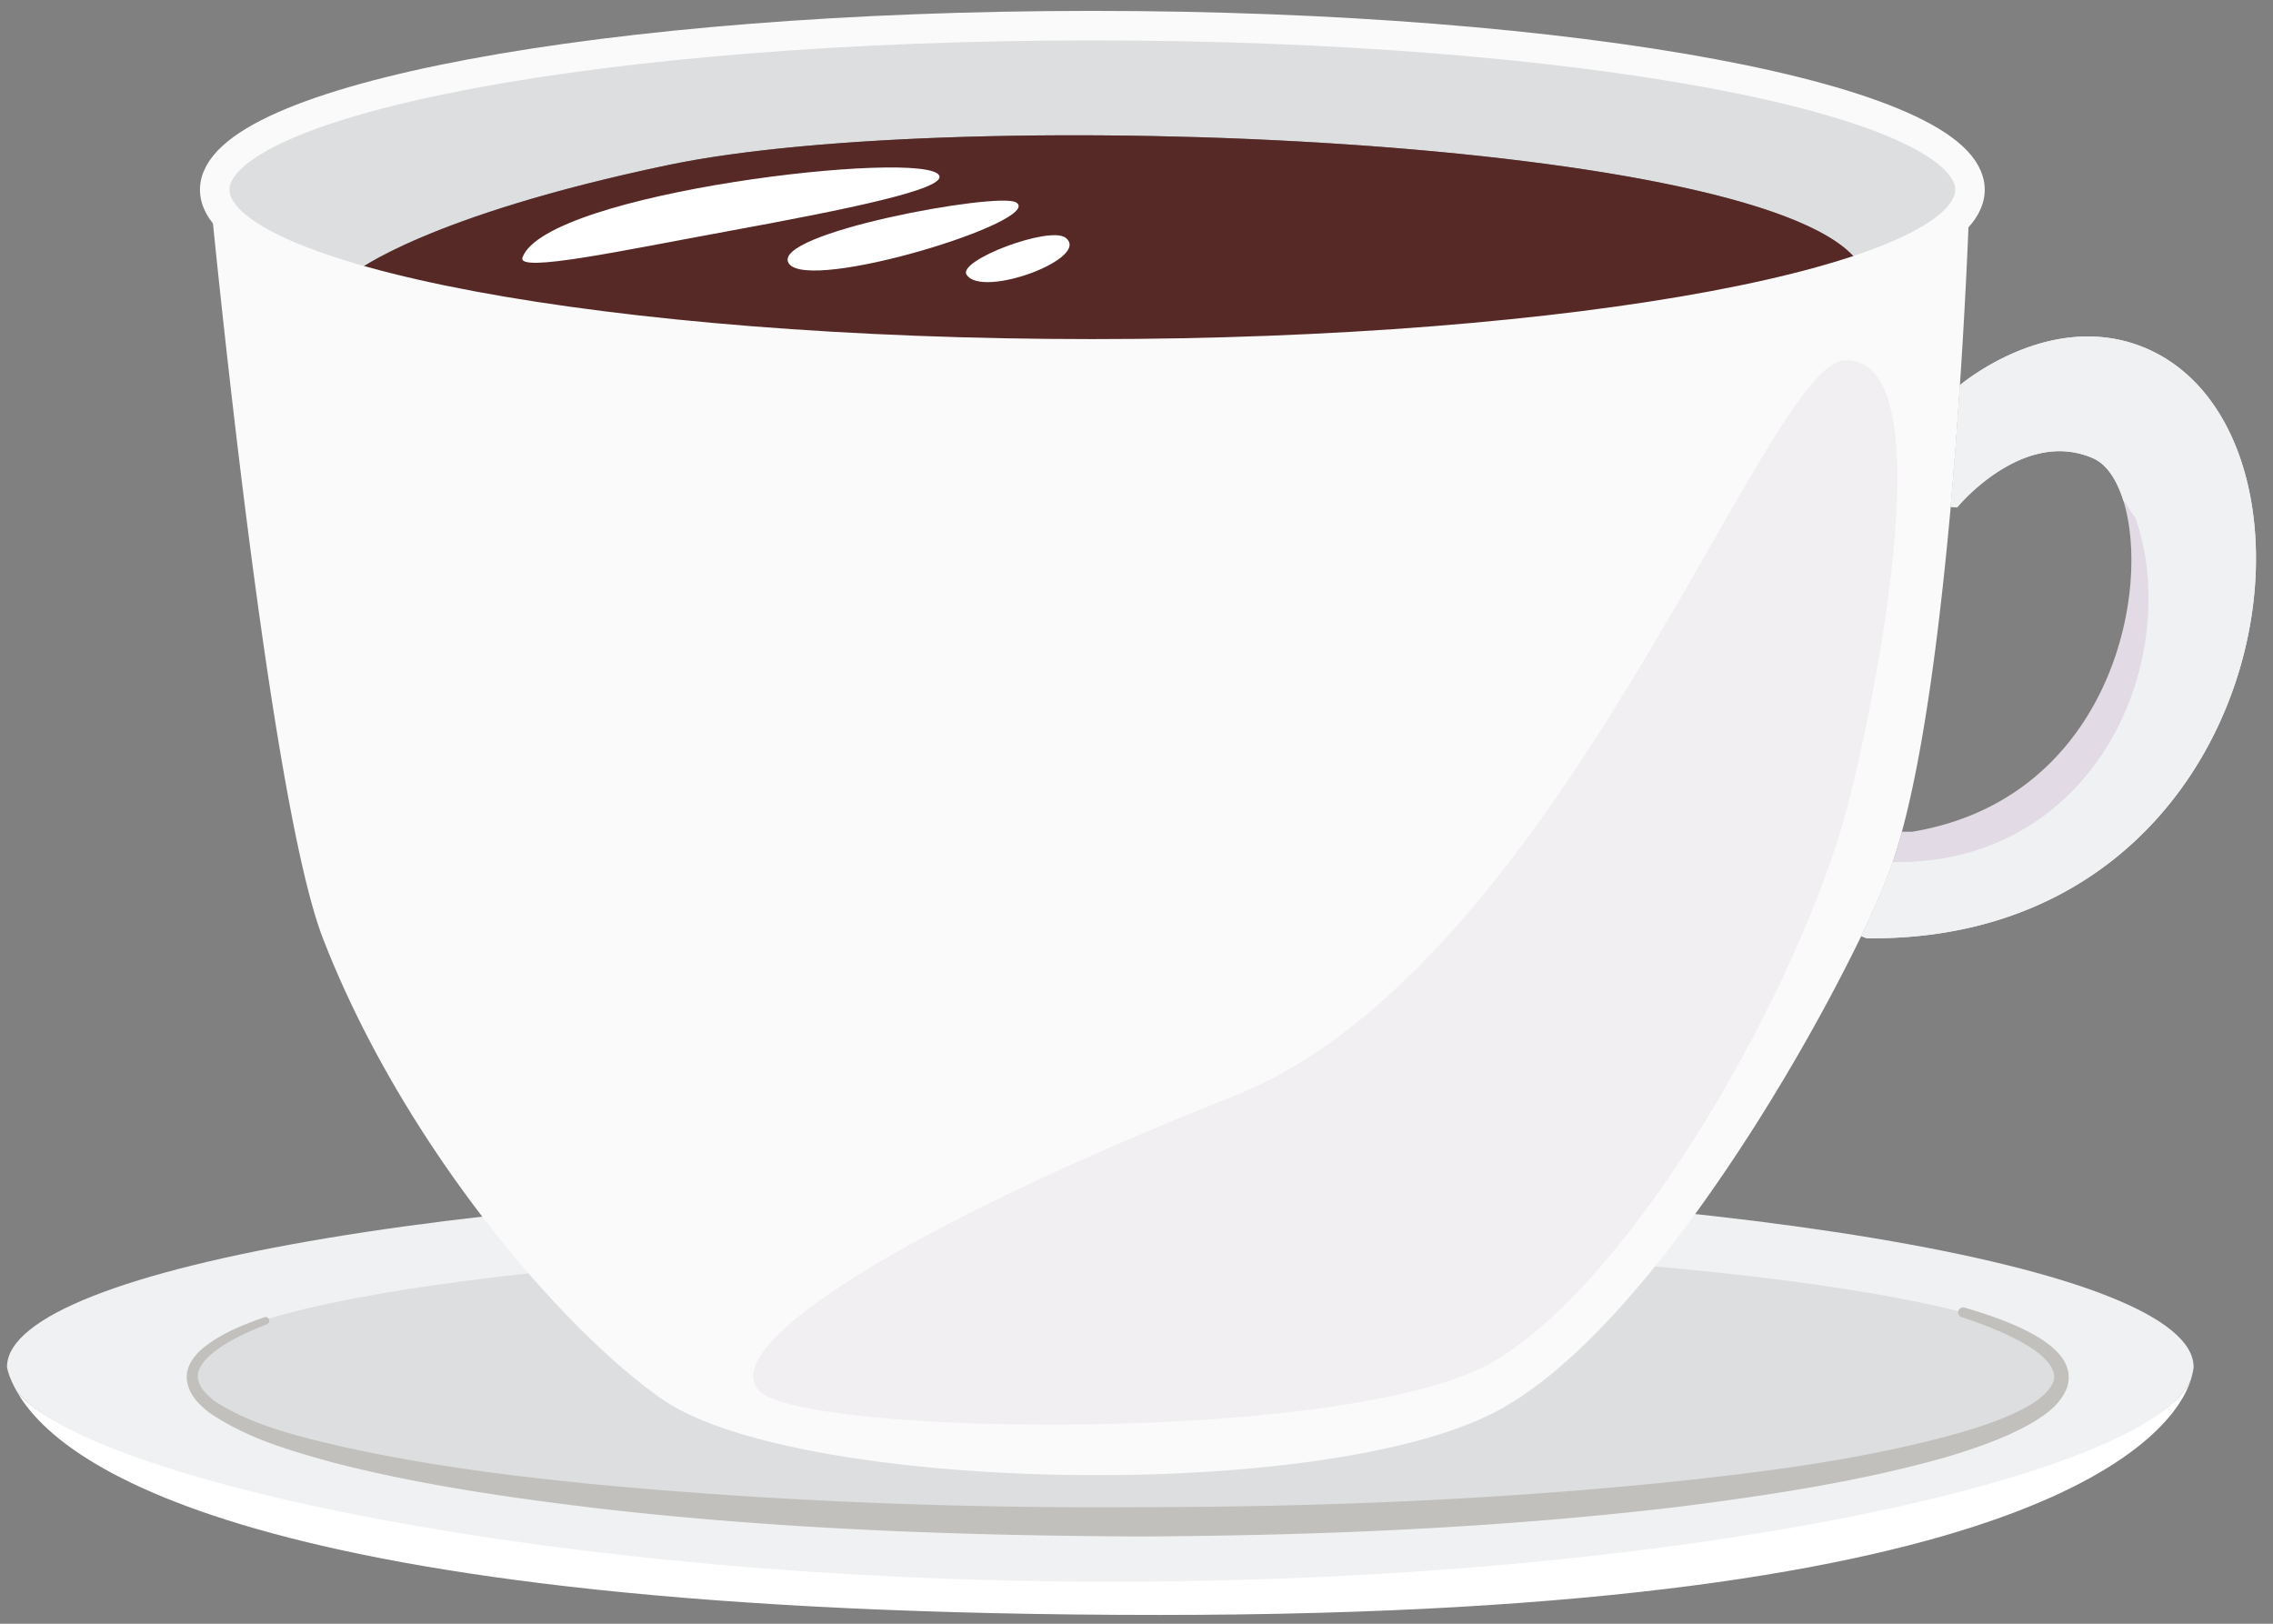 <svg xmlns="http://www.w3.org/2000/svg" width="77" height="55"><rect width="100%" height="100%" fill="#808080" stroke="none"/><path fill="#fff" d="M74.222 46.72c-.562 1.841-4.989 7.982-34.947 7.982-31.263 0-37.398-5.246-38.708-7.576 2.417 3.016 18.283 5.887 37.055 5.887 19.617 0 35.311-3.079 36.6-6.293z"/><path fill="#f0f1f2" d="M74.31 46.304s0 .022-.005.062c-.012.067-.033.186-.083.35v.004c-1.289 3.214-16.983 6.856-36.6 6.856-18.772 0-34.638-3.434-37.055-6.45-.292-.512-.33-.822-.33-.822 0-3.41 16.581-6.175 37.033-6.175 20.46 0 37.04 2.764 37.04 6.175z"/><path fill="#dcdedf" d="M69.838 46.259c.224 2.674-14.178 5.487-31.664 5.292-20.117-.226-31.92-2.337-31.666-5.292.194-2.247 14.178-4.081 31.665-4.081 17.488 0 31.478 1.833 31.665 4.081z"/><path fill="#f0f1f2" d="M72.622 11.766c6.993 2.859 4.606 20.168-9.387 20.016l-.184-.073c.344-.715.637-1.374.868-1.96a15.3 15.3 0 00.51-1.575h.344c8.187-1.356 8.532-11.59 6.139-12.648-2.387-1.052-4.607 1.655-4.607 1.655l-.223-.011c.127-1.435.229-2.831.312-4.126.523-.423 3.299-2.471 6.228-1.278z"/><path fill="#6d1b70" d="M72.334 17.517c-.122-.108-.284-.462-.406-.57.978 3.13-.486 10.122-7.155 11.226h-.344a16.1 16.1 0 01-.317 1.033c6.724.103 10.017-6.412 8.222-11.689z" opacity=".1"/><path fill="#f0f1f2" d="M72.622 11.766c-2.93-1.193-5.705.855-6.228 1.278a171.18 171.18 0 01-.312 4.126l.223.01s2.22-2.706 4.607-1.654c.443.197.793.709 1.016 1.422l.366.323c1.795 5.277-1.458 12.039-8.182 11.935-.063.187-.128.376-.193.544a30.124 30.124 0 01-.868 1.959l.184.073c13.993.152 16.38-17.157 9.387-20.016z"/><path fill="#f9faf9" d="M66.394 13.044a176.461 176.461 0 01-.312 4.126c-.358 3.95-.88 8.156-1.654 11.004a15.06 15.06 0 01-.51 1.576c-.23.586-.523 1.244-.868 1.959-2.54 5.246-7.8 13.77-12.45 16.146-6.062 3.095-23.709 2.66-28.183-.47-3.362-2.347-8.753-8.567-11.478-15.603C9.14 27.138 7.29 8.344 7.11 6.526 7.257 7.55 9.043 8.502 12.017 9.3c5.335 1.44 14.49 2.387 24.898 2.387 11.224 0 21-1.104 26.084-2.736 2.38-.76 3.733-1.633 3.733-2.567 0 0-.083 2.86-.338 6.659z"/><path fill="#dcdedf" d="M66.732 6.385c0 .934-1.353 1.807-3.732 2.566-2.776-4.277-30.392-5.448-40.372-3.359-8.173 1.71-10.579 3.613-10.579 3.613l-.032.096c-2.973-.8-4.76-1.751-4.907-2.775a2.255 2.255 0 00-.013-.141c0-2.933 13.349-5.308 29.818-5.308 16.468 0 29.817 2.375 29.817 5.308z"/><path fill="#562826" d="M63 8.951c-5.086 1.632-14.86 2.736-26.085 2.736-10.407 0-19.562-.946-24.897-2.387l.032-.096s2.405-1.902 10.579-3.613c9.979-2.088 37.596-.918 40.37 3.36z"/><path fill="none" stroke="#f9faf9" stroke-miterlimit="20" d="M66.735 6.427c0 3.07-13.311 5.559-29.73 5.559-16.42 0-29.731-2.489-29.731-5.559 0-3.069 13.311-5.558 29.731-5.558 16.419 0 29.73 2.489 29.73 5.558z"/><path fill="#c1c0bc" d="M66.548 44.292c.734.216 1.466.458 2.165.815.346.185.692.387.987.7.148.151.28.346.345.582.063.232.036.51-.067.716-.204.425-.54.706-.874.921-.334.228-.688.4-1.043.566-.714.318-1.448.56-2.184.78-2.962.831-5.987 1.28-9.012 1.668-6.058.716-12.153.975-18.242 1.004-6.089-.027-12.183-.246-18.243-.937-3.025-.362-6.05-.79-9.02-1.546-1.473-.409-2.974-.819-4.294-1.728-.307-.25-.645-.557-.726-1.03-.09-.49.245-.892.537-1.139.63-.509 1.356-.787 2.075-1.045a.125.125 0 01.162.076.128.128 0 01-.075.161c-.694.276-1.399.588-1.938 1.062-.257.236-.462.541-.383.825.054.287.318.541.6.747 1.222.78 2.728 1.151 4.182 1.49 2.941.664 5.953 1.037 8.964 1.328 6.031.553 12.096.784 18.157.744 6.061-.007 12.125-.25 18.147-.873 3.005-.322 6.02-.708 8.928-1.46.726-.188 1.447-.397 2.132-.672.657-.276 1.397-.625 1.688-1.15.305-.512-.394-1.087-1.004-1.419-.642-.36-1.35-.627-2.063-.866a.168.168 0 01-.108-.21.17.17 0 01.207-.11z"/><path fill="#fff" d="M31.816 5.943c-.473-.903-13.319.563-14.117 2.78-.194.537 3.457-.25 6.899-.88 4.227-.774 7.457-1.442 7.218-1.9zm2.604.912c-.607-.366-8.362 1.053-7.699 2.067.663 1.015 8.704-1.46 7.7-2.067zm1.677 1.198c-.537-.413-3.662.762-3.354 1.25.521.826 4.243-.569 3.354-1.25z"/><path fill="#6d1b70" d="M62.484 12.205c-2.709.124-9.651 20.545-20.658 24.907-11.007 4.363-17.547 8.443-16.112 9.991 1.436 1.548 20.1 1.83 24.885-.985 4.786-2.814 10.336-12.652 11.964-18.715.718-2.674 3.51-15.362-.079-15.198z" opacity=".05"/></svg>